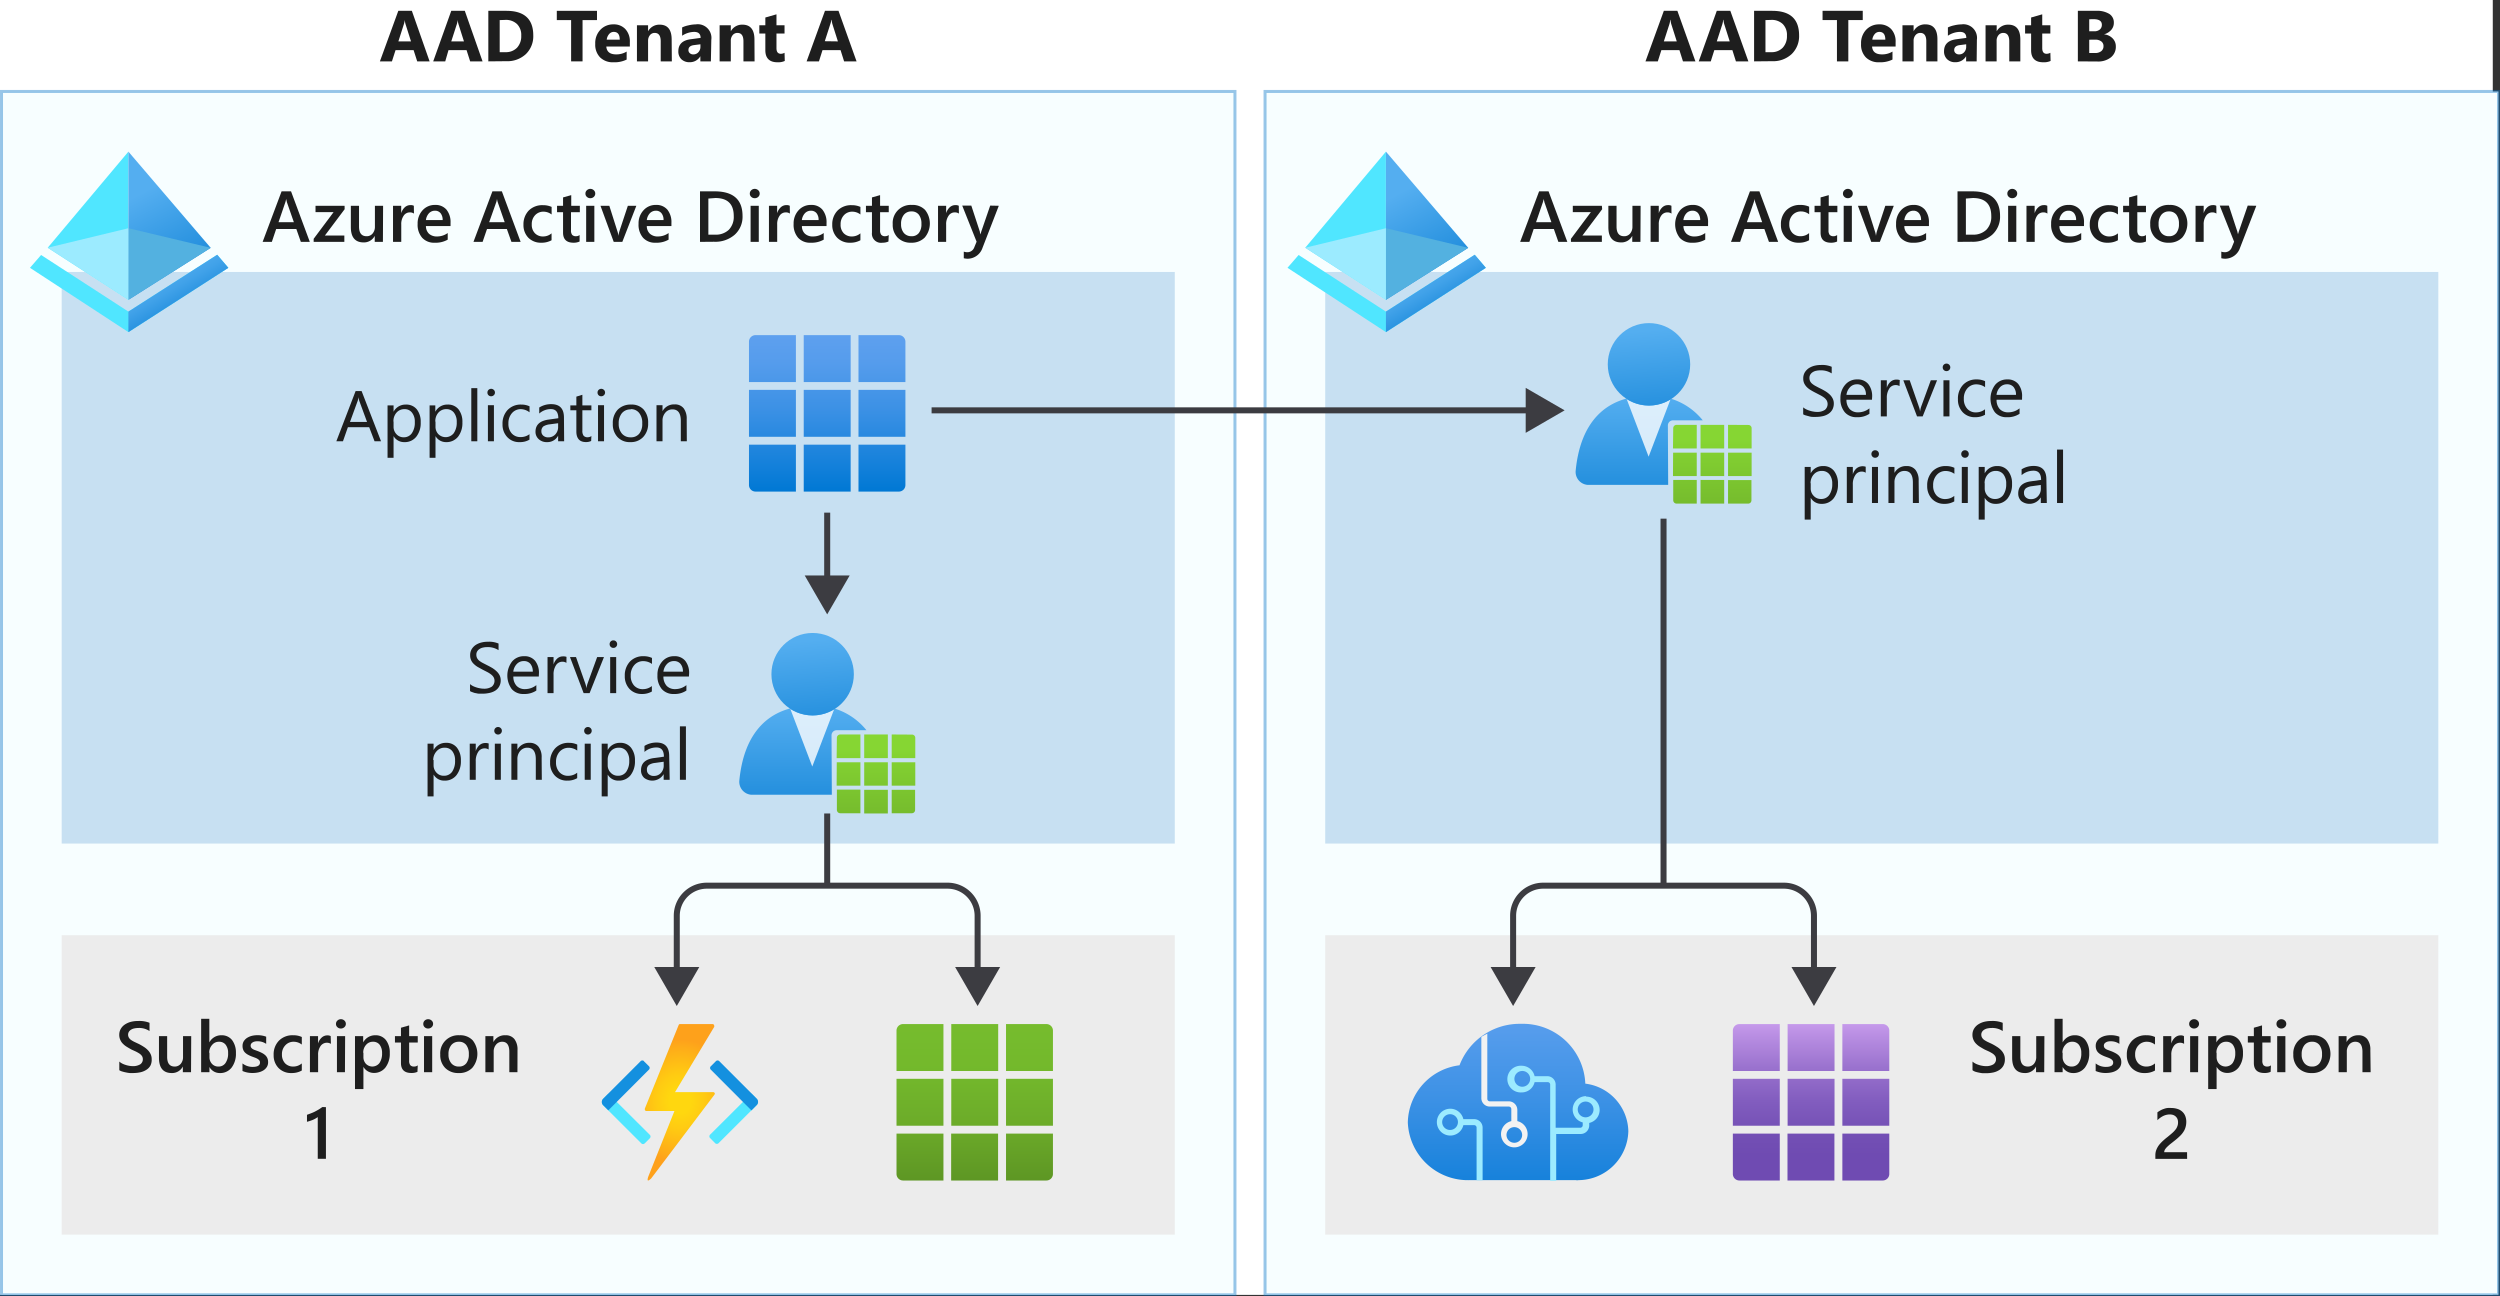 <svg xmlns="http://www.w3.org/2000/svg" xmlns:xlink="http://www.w3.org/1999/xlink" viewBox="0 0 415.5 215.45">
  <rect x="0" y="0" width="415.5" height="215.45" fill="#333333" stroke="none"/>
  <defs>
    <linearGradient id="linear-gradient" x1="29.26" y1="466.2" x2="20.78" y2="482.26" gradientTransform="matrix(1, 0, 0, -1, 0, 513.76)" gradientUnits="userSpaceOnUse">
      <stop offset="0" stop-color="#1988d9"/>
      <stop offset="0.9" stop-color="#54aef0"/>
    </linearGradient>
    <linearGradient id="linear-gradient-2" x1="25.61" y1="470.87" x2="31.47" y2="460.76" gradientTransform="matrix(1, 0, 0, -1, 0, 513.76)" gradientUnits="userSpaceOnUse">
      <stop offset="0.1" stop-color="#54aef0"/>
      <stop offset="0.29" stop-color="#4fabee"/>
      <stop offset="0.51" stop-color="#41a2e9"/>
      <stop offset="0.74" stop-color="#2a93e0"/>
      <stop offset="0.88" stop-color="#1988d9"/>
    </linearGradient>
    <linearGradient id="linear-gradient-3" x1="137.48" y1="432.06" x2="137.48" y2="458.06" gradientTransform="matrix(1, 0, 0, -1, 0, 513.76)" gradientUnits="userSpaceOnUse">
      <stop offset="0" stop-color="#0078d4"/>
      <stop offset="0.16" stop-color="#1380da"/>
      <stop offset="0.53" stop-color="#3c91e5"/>
      <stop offset="0.82" stop-color="#559cec"/>
      <stop offset="1" stop-color="#5ea0ef"/>
    </linearGradient>
    <linearGradient id="linear-gradient-4" x1="133.4" y1="398.29" x2="133.4" y2="378" gradientTransform="matrix(1, 0, 0, -1, 0, 513.76)" gradientUnits="userSpaceOnUse">
      <stop offset="0.1" stop-color="#54aef0"/>
      <stop offset="1" stop-color="#1988d9"/>
    </linearGradient>
    <linearGradient id="linear-gradient-5" x1="134.46" y1="409.16" x2="135.94" y2="390.74" xlink:href="#linear-gradient-4"/>
    <linearGradient id="linear-gradient-6" x1="145.59" y1="378.56" x2="145.59" y2="391.65" gradientTransform="matrix(1, 0, 0, -1, 0, 513.76)" gradientUnits="userSpaceOnUse">
      <stop offset="0" stop-color="#76bc2d"/>
      <stop offset="0.6" stop-color="#81ce31"/>
      <stop offset="0.82" stop-color="#86d633"/>
    </linearGradient>
    <radialGradient id="radial-gradient" cx="95.73" cy="348.39" r="8.99" gradientTransform="matrix(1.01, 0, 0, -1.14, 16.34, 580.18)" gradientUnits="userSpaceOnUse">
      <stop offset="0.2" stop-color="#ffd70f"/>
      <stop offset="0.44" stop-color="#ffcb12"/>
      <stop offset="0.87" stop-color="#feac19"/>
      <stop offset="1" stop-color="#fea11b"/>
    </radialGradient>
    <linearGradient id="linear-gradient-7" x1="161.98" y1="317.56" x2="161.98" y2="343.56" gradientTransform="matrix(1, 0, 0, -1, 0, 513.76)" gradientUnits="userSpaceOnUse">
      <stop offset="0" stop-color="#5e9624"/>
      <stop offset="0.01" stop-color="#5e9724"/>
      <stop offset="0.35" stop-color="#6cab29"/>
      <stop offset="0.68" stop-color="#73b82c"/>
      <stop offset="1" stop-color="#76bc2d"/>
    </linearGradient>
    <linearGradient id="linear-gradient-8" x1="238.26" y1="466.2" x2="229.78" y2="482.26" xlink:href="#linear-gradient"/>
    <linearGradient id="linear-gradient-9" x1="234.61" y1="470.87" x2="240.47" y2="460.76" xlink:href="#linear-gradient-2"/>
    <linearGradient id="linear-gradient-10" x1="272.4" y1="449.79" x2="272.4" y2="429.5" xlink:href="#linear-gradient-4"/>
    <linearGradient id="linear-gradient-11" x1="273.46" y1="460.66" x2="274.94" y2="442.24" xlink:href="#linear-gradient-4"/>
    <linearGradient id="linear-gradient-12" x1="284.59" y1="430.06" x2="284.59" y2="443.15" xlink:href="#linear-gradient-6"/>
    <linearGradient id="linear-gradient-13" x1="300.98" y1="317.56" x2="300.98" y2="343.56" gradientTransform="matrix(1, 0, 0, -1, 0, 513.76)" gradientUnits="userSpaceOnUse">
      <stop offset="0.16" stop-color="#6f4bb2"/>
      <stop offset="0.32" stop-color="#7450b5"/>
      <stop offset="0.51" stop-color="#825dbf"/>
      <stop offset="0.72" stop-color="#9a72ce"/>
      <stop offset="0.94" stop-color="#bb90e4"/>
      <stop offset="1" stop-color="#c69aeb"/>
    </linearGradient>
    <linearGradient id="linear-gradient-14" x1="252.3" y1="309.94" x2="252.3" y2="349.48" xlink:href="#linear-gradient-3"/>
  </defs>
  <g id="Shapes">
    <rect y="-0.02" width="414.3" height="215.23" fill="#fff"/>
    <g>
      <rect x="0.25" y="15.2" width="205" height="200" fill="#fff"/>
      <rect x="0.25" y="15.2" width="205" height="200" fill="#50e6ff" opacity="0.05"/>
      <rect x="0.25" y="15.2" width="205" height="200" fill="none" stroke="#0072c6" stroke-miterlimit="10" stroke-width="0.5" opacity="0.4"/>
    </g>
    <g>
      <rect x="10.25" y="45.2" width="185" height="95" fill="#fff"/>
      <rect x="10.25" y="45.2" width="185" height="95" fill="#0072c6" opacity="0.22"/>
    </g>
    <g>
      <rect x="10.25" y="155.43" width="185" height="49.77" fill="#fff"/>
      <rect x="10.25" y="155.43" width="185" height="49.77" fill="#3c3c41" opacity="0.1"/>
    </g>
    <g>
      <polygon points="6.83 42.38 21.34 51.79 36.1 42.34 37.95 44.51 21.34 55.2 4.98 44.51 6.83 42.38" fill="#50e6ff"/>
      <polygon points="7.93 41.17 21.34 25.2 35.02 41.19 21.34 49.84 7.93 41.17" fill="#fff"/>
      <polygon points="21.34 25.2 21.34 49.84 7.93 41.17 21.34 25.2" fill="#50e6ff"/>
      <polygon points="21.34 25.2 21.34 49.84 35.02 41.19 21.34 25.2" fill="url(#linear-gradient)"/>
      <polygon points="21.34 37.93 35.02 41.19 21.34 49.84 21.34 37.93" fill="#53b1e0"/>
      <polygon points="21.34 49.84 7.93 41.17 21.34 37.93 21.34 49.84" fill="#9cebff"/>
      <polygon points="21.34 55.2 37.95 44.51 36.1 42.34 21.34 51.79 21.34 55.2" fill="url(#linear-gradient-2)"/>
    </g>
    <path d="M133.58,73.9h7.8v7.8h-7.8Zm-9.1-10.4h7.8V55.7h-6.71a1.09,1.09,0,0,0-1.09,1.09Zm1.09,18.2h6.71V73.9h-7.8v6.71a1.09,1.09,0,0,0,1.09,1.09Zm-1.09-9.1h7.8V64.8h-7.8Zm18.2,9.1h6.71a1.09,1.09,0,0,0,1.09-1.09h0V73.9h-7.8Zm-9.1-9.1h7.8V64.8h-7.8Zm9.1,0h7.8V64.8h-7.8Zm0-16.9v7.8h7.8V56.79a1.09,1.09,0,0,0-1.09-1.09h-6.71Zm-9.1,7.8h7.8V55.7h-7.8Z" fill="url(#linear-gradient-3)"/>
    <g>
      <path d="M138.2,122.21a.85.85,0,0,1,.85-.85H144a10.93,10.93,0,0,0-8.91-4.08c-7.52,0-11.46,4.72-12.21,12.42a2.16,2.16,0,0,0,1.92,2.38h13.45Z" fill="url(#linear-gradient-4)"/>
      <path d="M135.06,118.91a6.9,6.9,0,0,1-3.71-1.09L135,127.4l3.64-9.53A6.77,6.77,0,0,1,135.06,118.91Z" fill="#fff" opacity="0.8" style="isolation: isolate"/>
      <circle cx="135.06" cy="112.05" r="6.85" fill="url(#linear-gradient-5)"/>
      <path d="M143.63,131.27h3.93v3.93h-3.93ZM139.05,126H143v-3.93h-3.36a.56.56,0,0,0-.55.56Zm.56,9.16H143v-3.93h-3.91v3.36a.56.56,0,0,0,.54.57Zm-.56-4.58H143v-3.89h-3.93Zm9.15,4.58h3.35a.54.54,0,0,0,.54-.54h0v-3.36H148.2Zm-4.57-4.58h3.93v-3.89h-3.93Zm4.57,0h3.92v-3.89H148.2Zm0-8.51V126h3.92v-3.36a.54.54,0,0,0-.52-.55h0ZM143.63,126h3.93v-3.93h-3.93Z" fill="url(#linear-gradient-6)"/>
    </g>
    <g>
      <line x1="137.48" y1="85.2" x2="137.48" y2="96.73" fill="none" stroke="#3c3c41" stroke-miterlimit="10"/>
      <polygon points="133.74 95.64 137.48 102.11 141.22 95.64 133.74 95.64" fill="#3c3c41"/>
    </g>
    <g>
      <g>
        <path d="M112.09,184.65h-4.61a.27.27,0,0,1-.31-.23.13.13,0,0,1,0-.06v-.11l5.62-13.88a.25.25,0,0,1,.2-.17h5.45a.28.28,0,0,1,.26.29h0a.28.28,0,0,1,0,.18l-6.51,10.84h6.34a.31.31,0,0,1,.28.23.39.39,0,0,1-.08.21L108.2,195.89c-.11.07-.82.82-.47-.3h0Z" fill="url(#radial-gradient)"/>
        <g>
          <path d="M108,189.18l-.85.85a.4.4,0,0,1-.56,0l-6.33-6.32a.77.77,0,0,1,0-1.09l.86-.86h0l6.88,6.85A.4.4,0,0,1,108,189.18Z" fill="#50e6ff"/>
          <path d="M107,176.36l.86.85a.4.4,0,0,1,0,.56l-6.76,6.77h0l-.85-.85a.76.76,0,0,1,0-1.09l6.23-6.24a.39.39,0,0,1,.55,0Z" fill="#1490df"/>
        </g>
        <g>
          <path d="M124.89,181.75l.85.85a.76.76,0,0,1,0,1.09h0L119.42,190a.4.4,0,0,1-.56,0h0l-.85-.86a.39.39,0,0,1,0-.55h0l6.88-6.86Z" fill="#50e6ff"/>
          <path d="M125.74,183.69l-.85.86h0l-6.76-6.78a.39.39,0,0,1,0-.55h0l.86-.86a.39.39,0,0,1,.55,0h0l6.22,6.23a.76.76,0,0,1,0,1.09Z" fill="#1490df"/>
        </g>
      </g>
      <path d="M158.08,188.4h7.8v7.8h-7.8ZM149,178h7.8v-7.8h-6.71a1.09,1.09,0,0,0-1.09,1.09Zm1.09,18.2h6.71v-7.8H149v6.71a1.09,1.09,0,0,0,1.09,1.09ZM149,187.1h7.8v-7.8H149Zm18.2,9.1h6.73a1.09,1.09,0,0,0,1.07-1.09V188.4h-7.8Zm-9.1-9.1h7.8v-7.8h-7.8Zm9.1,0H175v-7.8h-7.8Zm0-16.9V178H175v-6.71a1.09,1.09,0,0,0-1.07-1.09Zm-9.1,7.8h7.8v-7.8h-7.8Z" fill="url(#linear-gradient-7)"/>
    </g>
    <g>
      <path d="M112.48,161.82V152.2a5,5,0,0,1,5-5h40a5,5,0,0,1,5,5v9.62" fill="none" stroke="#3c3c41" stroke-miterlimit="10"/>
      <polygon points="116.22 160.72 112.48 167.2 108.74 160.72 116.22 160.72" fill="#3c3c41"/>
      <polygon points="158.74 160.72 162.48 167.2 166.22 160.72 158.74 160.72" fill="#3c3c41"/>
    </g>
    <line x1="137.48" y1="147.2" x2="137.48" y2="135.2" fill="none" stroke="#3c3c41" stroke-miterlimit="10"/>
    <g>
      <rect x="210.25" y="15.2" width="205" height="200" fill="#fff"/>
      <rect x="210.25" y="15.2" width="205" height="200" fill="#50e6ff" opacity="0.05"/>
      <rect x="210.25" y="15.2" width="205" height="200" fill="none" stroke="#0072c6" stroke-miterlimit="10" stroke-width="0.5" opacity="0.4"/>
    </g>
    <g>
      <rect x="220.25" y="45.2" width="185" height="95" fill="#fff"/>
      <rect x="220.25" y="45.2" width="185" height="95" fill="#0072c6" opacity="0.22"/>
    </g>
    <g>
      <rect x="220.25" y="155.43" width="185" height="49.77" fill="#fff"/>
      <rect x="220.25" y="155.43" width="185" height="49.77" fill="#3c3c41" opacity="0.1"/>
    </g>
    <g>
      <polygon points="215.83 42.38 230.34 51.79 245.1 42.34 246.95 44.51 230.34 55.2 213.98 44.51 215.83 42.38" fill="#50e6ff"/>
      <polygon points="216.93 41.17 230.34 25.2 244.02 41.19 230.34 49.84 216.93 41.17" fill="#fff"/>
      <polygon points="230.34 25.2 230.34 49.84 216.93 41.17 230.34 25.2" fill="#50e6ff"/>
      <polygon points="230.34 25.2 230.34 49.84 244.02 41.19 230.34 25.2" fill="url(#linear-gradient-8)"/>
      <polygon points="230.34 37.93 244.02 41.19 230.34 49.84 230.34 37.93" fill="#53b1e0"/>
      <polygon points="230.34 49.84 216.93 41.17 230.34 37.93 230.34 49.84" fill="#9cebff"/>
      <polygon points="230.34 55.2 246.95 44.51 245.1 42.34 230.34 51.79 230.34 55.2" fill="url(#linear-gradient-9)"/>
    </g>
    <g>
      <path d="M277.2,70.71a.85.85,0,0,1,.85-.85H283a10.93,10.93,0,0,0-8.91-4.08c-7.52,0-11.46,4.72-12.21,12.42a2.16,2.16,0,0,0,1.92,2.38h13.45Z" fill="url(#linear-gradient-10)"/>
      <path d="M274.06,67.41a6.9,6.9,0,0,1-3.71-1.09L274,75.9l3.64-9.53A6.77,6.77,0,0,1,274.06,67.41Z" fill="#fff" opacity="0.8" style="isolation: isolate"/>
      <circle cx="274.06" cy="60.55" r="6.85" fill="url(#linear-gradient-11)"/>
      <path d="M282.63,79.77h3.93V83.7h-3.93Zm-4.58-5.23H282V70.61h-3.36a.56.56,0,0,0-.55.56Zm.56,9.16H282V79.77h-3.91v3.36a.56.56,0,0,0,.54.57Zm-.56-4.58H282V75.23h-3.93Zm9.15,4.58h3.35a.54.54,0,0,0,.54-.54h0V79.79H287.2Zm-4.57-4.58h3.93V75.23h-3.93Zm4.57,0h3.92V75.23H287.2Zm0-8.51v3.93h3.92V71.18a.54.54,0,0,0-.52-.55h0Zm-4.57,3.93h3.93V70.61h-3.93Z" fill="url(#linear-gradient-12)"/>
    </g>
    <path d="M297.08,188.4h7.8v7.8h-7.8ZM288,178h7.8v-7.8h-6.71a1.09,1.09,0,0,0-1.09,1.09Zm1.09,18.2h6.71v-7.8H288v6.71a1.09,1.09,0,0,0,1.09,1.09ZM288,187.1h7.8v-7.8H288Zm18.2,9.1h6.73a1.09,1.09,0,0,0,1.07-1.09V188.4h-7.8Zm-9.1-9.1h7.8v-7.8h-7.8Zm9.1,0H314v-7.8h-7.8Zm0-16.9V178H314v-6.71a1.09,1.09,0,0,0-1.07-1.09Zm-9.1,7.8h7.8v-7.8h-7.8Z" fill="url(#linear-gradient-13)"/>
    <g>
      <path d="M251.48,161.82V152.2a5,5,0,0,1,5-5h40a5,5,0,0,1,5,5v9.62" fill="none" stroke="#3c3c41" stroke-miterlimit="10"/>
      <polygon points="255.22 160.72 251.48 167.2 247.74 160.72 255.22 160.72" fill="#3c3c41"/>
      <polygon points="297.74 160.72 301.48 167.2 305.22 160.72 297.74 160.72" fill="#3c3c41"/>
    </g>
    <line x1="276.48" y1="147.2" x2="276.48" y2="86.2" fill="none" stroke="#3c3c41" stroke-miterlimit="10"/>
    <g>
      <path d="M270.63,188a8.15,8.15,0,0,0-7.15-7.9,10.39,10.39,0,0,0-10.69-9.94,10.7,10.7,0,0,0-10.22,6.89,9.77,9.77,0,0,0-8.59,9.5,10,10,0,0,0,10.32,9.59h17.61a1.14,1.14,0,0,0,.45,0A8.35,8.35,0,0,0,270.63,188Z" fill="url(#linear-gradient-14)"/>
      <path d="M245,186h-1.79a2.23,2.23,0,1,0,0,1H245a.41.41,0,0,1,.41.41v8.75h1v-8.75A1.41,1.41,0,0,0,245,186Zm-4,1.8a1.31,1.31,0,1,1,1.31-1.31,1.31,1.31,0,0,1-1.31,1.31Z" fill="#9cebff"/>
      <path d="M252.18,186.47v-2a1.43,1.43,0,0,0-1.42-1.43H247.6a.41.41,0,0,1-.41-.41V171.79l-.47.25-.52.28V182.5a1.4,1.4,0,0,0,1.4,1.41h3.16a.42.42,0,0,1,.42.42h0v2a2.21,2.21,0,1,0,1,0Zm-.51,3.46h0a1.3,1.3,0,1,1,1.31-1.3,1.3,1.3,0,0,1-1.31,1.3Z" fill="#f2f2f2"/>
      <path d="M263.56,182.18a2.22,2.22,0,0,0-.51,4.37V187a.42.42,0,0,1-.42.43h-4.08v-7.17a1.4,1.4,0,0,0-1.4-1.4h-2.1a2.19,2.19,0,0,0-2.16-1.73,2.22,2.22,0,1,0,0,4.43,2.19,2.19,0,0,0,2.16-1.71h2.18a.41.41,0,0,1,.41.41v16h1v-7.79h4.07a1.43,1.43,0,0,0,1.42-1.43v-.41a2.2,2.2,0,0,0,1.73-2.15h0a2.21,2.21,0,0,0-2.21-2.22A.27.27,0,0,0,263.56,182.18Zm-10.67-1.57h0a1.31,1.31,0,0,1,0-2.61,1.31,1.31,0,1,1,0,2.61Zm10.67,5.09h0a1.31,1.31,0,1,1,1.28-1.32v0A1.31,1.31,0,0,1,263.56,185.7Z" fill="#9cebff"/>
    </g>
    <g>
      <line x1="154.83" y1="68.2" x2="254.66" y2="68.2" fill="none" stroke="#3c3c41" stroke-miterlimit="10"/>
      <polygon points="253.57 71.94 260.04 68.2 253.57 64.46 253.57 71.94" fill="#3c3c41"/>
    </g>
  </g>
  <g id="Text">
    <g>
      <path d="M51.49,40.2H50l-.75-2.14H45.9l-.72,2.14H43.65l3.15-8.4h1.57Zm-2.65-3.27-1.17-3.36c0-.11-.07-.28-.11-.52h0a4.15,4.15,0,0,1-.12.52l-1.15,3.36Z" fill="#1e1e1e"/>
      <path d="M57.28,34.77,54,39.14h3.23V40.2H52.13v-.51l3.31-4.43h-3V34.2h4.83Z" fill="#1e1e1e"/>
      <path d="M63.64,40.2H62.28v-1h0a2,2,0,0,1-1.84,1.09q-2.13,0-2.13-2.55V34.2h1.36v3.45c0,1.07.42,1.61,1.25,1.61a1.24,1.24,0,0,0,1-.44,1.72,1.72,0,0,0,.39-1.17V34.2h1.36Z" fill="#1e1e1e"/>
      <path d="M68.8,35.5a1.13,1.13,0,0,0-.71-.2,1.21,1.21,0,0,0-1,.55,2.43,2.43,0,0,0-.4,1.48V40.2H65.32v-6h1.36v1.24h0a2.14,2.14,0,0,1,.61-1,1.36,1.36,0,0,1,.92-.35,1.11,1.11,0,0,1,.57.11Z" fill="#1e1e1e"/>
      <path d="M74.88,37.57H70.79a1.75,1.75,0,0,0,.51,1.28,1.93,1.93,0,0,0,1.35.45,3,3,0,0,0,1.76-.57v1.1a4.05,4.05,0,0,1-2.17.51,2.65,2.65,0,0,1-2.07-.82,3.27,3.27,0,0,1-.76-2.3,3.21,3.21,0,0,1,.83-2.28,2.72,2.72,0,0,1,2.06-.88,2.37,2.37,0,0,1,1.91.79,3.29,3.29,0,0,1,.67,2.2Zm-1.31-1a1.76,1.76,0,0,0-.35-1.14,1.15,1.15,0,0,0-.93-.41,1.34,1.34,0,0,0-1,.43,2,2,0,0,0-.5,1.12Z" fill="#1e1e1e"/>
      <path d="M86.53,40.2H85l-.76-2.14h-3.3l-.73,2.14H78.69l3.15-8.4h1.57Zm-2.65-3.27-1.17-3.36a3.39,3.39,0,0,1-.11-.52h0a3,3,0,0,1-.11.52L81.3,36.93Z" fill="#1e1e1e"/>
      <path d="M91.67,39.93a3.42,3.42,0,0,1-1.7.41,2.92,2.92,0,0,1-2.16-.83A3,3,0,0,1,87,37.34,3.28,3.28,0,0,1,87.87,35a3.17,3.17,0,0,1,2.36-.9,3.47,3.47,0,0,1,1.45.29v1.26a2.21,2.21,0,0,0-1.34-.47,1.86,1.86,0,0,0-1.41.59,2.12,2.12,0,0,0-.55,1.52,2,2,0,0,0,.52,1.47,1.83,1.83,0,0,0,1.39.54,2.14,2.14,0,0,0,1.38-.52Z" fill="#1e1e1e"/>
      <path d="M96.33,40.14a2.35,2.35,0,0,1-1,.2c-1.17,0-1.75-.56-1.75-1.68V35.27h-1V34.2h1V32.81l1.36-.38V34.2h1.43v1.07H94.9v3a1.18,1.18,0,0,0,.19.76.83.83,0,0,0,.65.23.92.92,0,0,0,.59-.2Z" fill="#1e1e1e"/>
      <path d="M98.11,32.94a.8.8,0,0,1-.57-.22.69.69,0,0,1-.24-.55.72.72,0,0,1,.24-.55.83.83,0,0,1,1.15,0,.72.72,0,0,1,.24.55.74.74,0,0,1-.24.55A.81.81,0,0,1,98.11,32.94Zm.67,7.26H97.42v-6h1.36Z" fill="#1e1e1e"/>
      <path d="M105.76,34.2l-2.33,6H102l-2.2-6h1.47l1.33,4.2a3.72,3.72,0,0,1,.19.81h0a4.24,4.24,0,0,1,.16-.79l1.4-4.22Z" fill="#1e1e1e"/>
      <path d="M111.59,37.57H107.5a1.72,1.72,0,0,0,.52,1.28,1.89,1.89,0,0,0,1.34.45,3,3,0,0,0,1.76-.57v1.1a4,4,0,0,1-2.16.51,2.66,2.66,0,0,1-2.08-.82,3.27,3.27,0,0,1-.75-2.3,3.17,3.17,0,0,1,.83-2.28,2.68,2.68,0,0,1,2.05-.88,2.36,2.36,0,0,1,1.91.79,3.29,3.29,0,0,1,.67,2.2Zm-1.31-1a1.71,1.71,0,0,0-.35-1.14,1.14,1.14,0,0,0-.93-.41,1.37,1.37,0,0,0-1,.43,2,2,0,0,0-.5,1.12Z" fill="#1e1e1e"/>
      <path d="M116.34,40.2V31.8h2.42q4.65,0,4.65,4.09A4,4,0,0,1,122.12,39a4.9,4.9,0,0,1-3.45,1.18ZM117.73,33v6h1.11a3.12,3.12,0,0,0,2.29-.81,3.07,3.07,0,0,0,.82-2.28q0-3-3.06-3Z" fill="#1e1e1e"/>
      <path d="M125.43,32.94a.8.8,0,0,1-.57-.22.69.69,0,0,1-.24-.55.72.72,0,0,1,.24-.55.81.81,0,0,1,.57-.23.84.84,0,0,1,.59.23.72.72,0,0,1,.24.55.74.74,0,0,1-.24.55A.83.83,0,0,1,125.43,32.94Zm.68,7.26h-1.36v-6h1.36Z" fill="#1e1e1e"/>
      <path d="M131.28,35.5a1.11,1.11,0,0,0-.71-.2,1.21,1.21,0,0,0-1,.55,2.43,2.43,0,0,0-.4,1.48V40.2H127.8v-6h1.36v1.24h0a2.16,2.16,0,0,1,.62-1,1.34,1.34,0,0,1,.92-.35,1.09,1.09,0,0,1,.56.11Z" fill="#1e1e1e"/>
      <path d="M137.37,37.57h-4.09a1.68,1.68,0,0,0,.51,1.28,1.89,1.89,0,0,0,1.34.45,3,3,0,0,0,1.77-.57v1.1a4.08,4.08,0,0,1-2.17.51,2.68,2.68,0,0,1-2.08-.82,3.27,3.27,0,0,1-.75-2.3,3.21,3.21,0,0,1,.83-2.28,2.7,2.7,0,0,1,2.06-.88,2.35,2.35,0,0,1,1.9.79,3.29,3.29,0,0,1,.68,2.2Zm-1.32-1a1.76,1.76,0,0,0-.34-1.14,1.17,1.17,0,0,0-.94-.41,1.33,1.33,0,0,0-1,.43,2,2,0,0,0-.5,1.12Z" fill="#1e1e1e"/>
      <path d="M143,39.93a3.43,3.43,0,0,1-1.71.41,2.89,2.89,0,0,1-2.15-.83,3,3,0,0,1-.82-2.17A3.24,3.24,0,0,1,139.2,35a3.15,3.15,0,0,1,2.36-.9,3.43,3.43,0,0,1,1.44.29v1.26a2.18,2.18,0,0,0-1.33-.47,1.83,1.83,0,0,0-1.41.59,2.12,2.12,0,0,0-.55,1.52,2,2,0,0,0,.51,1.47,1.85,1.85,0,0,0,1.4.54,2.18,2.18,0,0,0,1.38-.52Z" fill="#1e1e1e"/>
      <path d="M147.66,40.14a2.39,2.39,0,0,1-1,.2,1.51,1.51,0,0,1-1.74-1.68V35.27h-1V34.2h1V32.81l1.35-.38V34.2h1.44v1.07h-1.44v3a1.17,1.17,0,0,0,.2.76.8.8,0,0,0,.64.23,1,1,0,0,0,.6-.2Z" fill="#1e1e1e"/>
      <path d="M151.41,40.34a3,3,0,0,1-2.21-.84,3,3,0,0,1-.83-2.23,3,3,0,0,1,3.19-3.21,2.87,2.87,0,0,1,2.19.83,3.62,3.62,0,0,1-.06,4.59A3.05,3.05,0,0,1,151.41,40.34Zm.07-5.2a1.56,1.56,0,0,0-1.26.56,2.32,2.32,0,0,0-.46,1.54,2.19,2.19,0,0,0,.46,1.48,1.61,1.61,0,0,0,1.26.54,1.47,1.47,0,0,0,1.23-.53,2.33,2.33,0,0,0,.43-1.52,2.38,2.38,0,0,0-.43-1.53A1.48,1.48,0,0,0,151.48,35.14Z" fill="#1e1e1e"/>
      <path d="M159.37,35.5a1.13,1.13,0,0,0-.71-.2,1.2,1.2,0,0,0-1,.55,2.43,2.43,0,0,0-.41,1.48V40.2h-1.35v-6h1.35v1.24h0a2.14,2.14,0,0,1,.61-1,1.36,1.36,0,0,1,.92-.35,1.11,1.11,0,0,1,.57.11Z" fill="#1e1e1e"/>
      <path d="M166,34.2l-2.71,7A2.63,2.63,0,0,1,160.89,43a2.84,2.84,0,0,1-.71-.08V41.82a1.87,1.87,0,0,0,.59.1,1.21,1.21,0,0,0,1.13-.75l.41-1-2.39-6h1.51l1.43,4.36c0,.06,0,.2.1.43h0c0-.09.06-.23.11-.42l1.5-4.37Z" fill="#1e1e1e"/>
    </g>
    <g>
      <path d="M19.83,177.87v-1.44a2.07,2.07,0,0,0,.46.32,3.13,3.13,0,0,0,.56.23,3.29,3.29,0,0,0,.6.15,2.8,2.8,0,0,0,.55.06,2.31,2.31,0,0,0,1.31-.3,1,1,0,0,0,.43-.85,1,1,0,0,0-.14-.52,1.68,1.68,0,0,0-.4-.4,6.62,6.62,0,0,0-.61-.35l-.75-.34c-.28-.16-.55-.31-.8-.47a3.3,3.3,0,0,1-.64-.52,2,2,0,0,1-.42-.64,2,2,0,0,1-.16-.83,1.91,1.91,0,0,1,.27-1,2.19,2.19,0,0,1,.7-.72,3.41,3.41,0,0,1,1-.43,4.8,4.8,0,0,1,1.14-.13,4.55,4.55,0,0,1,1.92.3v1.37a3.1,3.1,0,0,0-1.84-.51,3.26,3.26,0,0,0-.62.06,1.63,1.63,0,0,0-.55.19,1.17,1.17,0,0,0-.39.34.91.91,0,0,0-.16.51,1,1,0,0,0,.12.49,1.33,1.33,0,0,0,.34.38,4.61,4.61,0,0,0,.56.33l.75.35a9.48,9.48,0,0,1,.83.48,3.41,3.41,0,0,1,.68.55,2.37,2.37,0,0,1,.47.68,1.93,1.93,0,0,1,.17.85A2.09,2.09,0,0,1,25,177.1a2,2,0,0,1-.7.72,3.08,3.08,0,0,1-1,.4,5.81,5.81,0,0,1-1.2.12l-.52,0a4.58,4.58,0,0,1-.63-.1,5,5,0,0,1-.61-.15A1.68,1.68,0,0,1,19.83,177.87Z" fill="#1e1e1e"/>
      <path d="M31.75,178.2H30.39v-.95h0a2,2,0,0,1-1.84,1.09q-2.13,0-2.13-2.55V172.2h1.36v3.45c0,1.07.42,1.61,1.25,1.61a1.28,1.28,0,0,0,1-.44,1.72,1.72,0,0,0,.39-1.17V172.2h1.36Z" fill="#1e1e1e"/>
      <path d="M34.81,177.33h0v.87H33.43v-8.88h1.36v3.93h0a2.23,2.23,0,0,1,2-1.19,2.17,2.17,0,0,1,1.78.8,3.43,3.43,0,0,1,.64,2.16,3.79,3.79,0,0,1-.72,2.42,2.39,2.39,0,0,1-2,.9A1.94,1.94,0,0,1,34.81,177.33Zm0-2.38v.74a1.61,1.61,0,0,0,.42,1.12,1.4,1.4,0,0,0,1.07.45,1.36,1.36,0,0,0,1.18-.59,2.71,2.71,0,0,0,.43-1.64,2.17,2.17,0,0,0-.4-1.39,1.33,1.33,0,0,0-1.09-.5,1.43,1.43,0,0,0-1.16.52A1.88,1.88,0,0,0,34.77,175Z" fill="#1e1e1e"/>
      <path d="M40.3,178v-1.26a2.7,2.7,0,0,0,1.68.58q1.23,0,1.23-.72a.56.56,0,0,0-.1-.35,1.05,1.05,0,0,0-.29-.26,2.75,2.75,0,0,0-.42-.2l-.54-.2a4.64,4.64,0,0,1-.67-.31,2.1,2.1,0,0,1-.49-.37,1.28,1.28,0,0,1-.29-.47,1.68,1.68,0,0,1-.1-.62,1.49,1.49,0,0,1,.2-.76,1.83,1.83,0,0,1,.55-.56,2.7,2.7,0,0,1,.79-.34,3.84,3.84,0,0,1,.91-.11,4,4,0,0,1,1.48.25v1.19a2.48,2.48,0,0,0-1.45-.43,1.62,1.62,0,0,0-.46.05,1,1,0,0,0-.36.15.69.69,0,0,0-.23.22.6.6,0,0,0-.08.29.67.67,0,0,0,.08.33.82.82,0,0,0,.25.24,1.49,1.49,0,0,0,.38.18l.52.19a6.6,6.6,0,0,1,.7.32,2.3,2.3,0,0,1,.52.37,1.42,1.42,0,0,1,.33.48,1.64,1.64,0,0,1,.12.65,1.49,1.49,0,0,1-.21.8,1.87,1.87,0,0,1-.56.56,2.65,2.65,0,0,1-.81.33,4.37,4.37,0,0,1-1,.11A4.08,4.08,0,0,1,40.3,178Z" fill="#1e1e1e"/>
      <path d="M50.16,177.92a3.33,3.33,0,0,1-1.71.42,2.89,2.89,0,0,1-2.15-.83,3,3,0,0,1-.82-2.17,3.24,3.24,0,0,1,.88-2.38,3.15,3.15,0,0,1,2.36-.9,3.28,3.28,0,0,1,1.44.29v1.26a2.18,2.18,0,0,0-1.33-.47,1.83,1.83,0,0,0-1.41.59,2.09,2.09,0,0,0-.56,1.52,2.06,2.06,0,0,0,.52,1.47,1.85,1.85,0,0,0,1.4.54,2.18,2.18,0,0,0,1.38-.52Z" fill="#1e1e1e"/>
      <path d="M55,173.49a1.28,1.28,0,0,0-1.72.36,2.41,2.41,0,0,0-.41,1.48v2.87H51.51v-6h1.35v1.24h0a2.09,2.09,0,0,1,.61-1,1.37,1.37,0,0,1,.92-.36,1.1,1.1,0,0,1,.57.12Z" fill="#1e1e1e"/>
      <path d="M56.65,170.94a.8.8,0,0,1-.57-.22.69.69,0,0,1-.24-.55.71.71,0,0,1,.24-.55.81.81,0,0,1,.57-.23.84.84,0,0,1,.59.23.71.71,0,0,1,.24.55.71.71,0,0,1-.24.54A.84.84,0,0,1,56.65,170.94Zm.68,7.26H56v-6h1.36Z" fill="#1e1e1e"/>
      <path d="M60.4,177.31h0V181H59V172.2h1.36v1.05h0a2.25,2.25,0,0,1,2-1.19,2.15,2.15,0,0,1,1.78.8,3.37,3.37,0,0,1,.64,2.16,3.73,3.73,0,0,1-.72,2.4,2.39,2.39,0,0,1-2,.9A2,2,0,0,1,60.4,177.31Zm0-2.36v.74a1.61,1.61,0,0,0,.42,1.12,1.49,1.49,0,0,0,2.25-.14,2.78,2.78,0,0,0,.43-1.64,2.23,2.23,0,0,0-.4-1.39,1.33,1.33,0,0,0-1.09-.5,1.44,1.44,0,0,0-1.17.52A1.87,1.87,0,0,0,60.37,175Z" fill="#1e1e1e"/>
      <path d="M69.38,178.14a2.38,2.38,0,0,1-1,.19c-1.16,0-1.74-.55-1.74-1.67v-3.39h-1V172.2h1v-1.39l1.36-.39v1.78h1.43v1.07H68v3a1.18,1.18,0,0,0,.19.76.8.8,0,0,0,.64.23.94.94,0,0,0,.6-.2Z" fill="#1e1e1e"/>
      <path d="M71.16,170.94a.81.81,0,0,1-.58-.22.72.72,0,0,1-.23-.55.73.73,0,0,1,.23-.55.85.85,0,0,1,1.16,0,.71.71,0,0,1,.24.55.71.71,0,0,1-.24.54A.82.82,0,0,1,71.16,170.94Zm.67,7.26H70.47v-6h1.36Z" fill="#1e1e1e"/>
      <path d="M76.2,178.34A3,3,0,0,1,74,177.5a3,3,0,0,1-.83-2.23,3,3,0,0,1,3.19-3.21,2.84,2.84,0,0,1,2.19.83,3.62,3.62,0,0,1-.06,4.59A3,3,0,0,1,76.2,178.34Zm.06-5.2a1.56,1.56,0,0,0-1.26.56,2.31,2.31,0,0,0-.46,1.53,2.17,2.17,0,0,0,.47,1.49,1.57,1.57,0,0,0,1.25.54,1.48,1.48,0,0,0,1.23-.53,2.35,2.35,0,0,0,.43-1.52,2.38,2.38,0,0,0-.43-1.53A1.46,1.46,0,0,0,76.26,173.14Z" fill="#1e1e1e"/>
      <path d="M86,178.2H84.65v-3.38c0-1.12-.4-1.68-1.19-1.68a1.29,1.29,0,0,0-1,.46,1.75,1.75,0,0,0-.41,1.18v3.42H80.67v-6H82v1h0A2.12,2.12,0,0,1,84,172.06a1.81,1.81,0,0,1,1.49.63,2.84,2.84,0,0,1,.52,1.84Z" fill="#1e1e1e"/>
      <path d="M54.17,184v8.59H52.81v-6.93a4.13,4.13,0,0,1-.79.45,6.87,6.87,0,0,1-1,.33v-1.16l.65-.24.63-.27.62-.34c.21-.13.42-.27.64-.43Z" fill="#1e1e1e"/>
    </g>
    <g>
      <path d="M71.4,10.2H69.34l-.6-1.87h-3l-.6,1.87h-2l3.06-8.4h2.25ZM68.31,6.88l-.9-2.83a3.59,3.59,0,0,1-.14-.75h0a3.16,3.16,0,0,1-.15.73l-.91,2.85Z" fill="#1e1e1e"/>
      <path d="M80.2,10.2H78.14l-.6-1.87h-3L74,10.2h-2L75,1.8h2.25ZM77.11,6.88l-.9-2.83a3.59,3.59,0,0,1-.14-.75h0a3.16,3.16,0,0,1-.15.73L75,6.88Z" fill="#1e1e1e"/>
      <path d="M81.16,10.2V1.8h3q4.47,0,4.47,4.09A4.13,4.13,0,0,1,87.39,9a4.5,4.5,0,0,1-3.25,1.17Zm1.89-6.86V8.67H84a2.55,2.55,0,0,0,1.93-.74,2.78,2.78,0,0,0,.7-2A2.55,2.55,0,0,0,85.93,4a2.67,2.67,0,0,0-2-.69Z" fill="#1e1e1e"/>
      <path d="M99.22,3.34h-2.4V10.2h-1.9V3.34H92.54V1.8h6.68Z" fill="#1e1e1e"/>
      <path d="M104.68,7.73h-3.91c.06.87.61,1.31,1.64,1.31a3.24,3.24,0,0,0,1.74-.47V9.9a4.5,4.5,0,0,1-2.16.45,3,3,0,0,1-2.25-.81,3,3,0,0,1-.81-2.25,3.19,3.19,0,0,1,.87-2.36,2.91,2.91,0,0,1,2.13-.88,2.6,2.6,0,0,1,2,.78A3,3,0,0,1,104.68,7ZM103,6.59q0-1.29-1-1.29a1,1,0,0,0-.77.37,1.67,1.67,0,0,0-.39.92Z" fill="#1e1e1e"/>
      <path d="M111.66,10.2h-1.85V6.87c0-.93-.33-1.4-1-1.4a1,1,0,0,0-.79.37,1.46,1.46,0,0,0-.31.94V10.2h-1.85v-6h1.85v1h0a2.12,2.12,0,0,1,1.92-1.1c1.33,0,2,.83,2,2.48Z" fill="#1e1e1e"/>
      <path d="M118.15,10.2H116.4V9.34h0a2,2,0,0,1-1.78,1,1.9,1.9,0,0,1-1.38-.5,1.79,1.79,0,0,1-.5-1.32q0-1.74,2.07-2l1.63-.22c0-.66-.36-1-1.07-1a3.72,3.72,0,0,0-2,.64V4.56a4.67,4.67,0,0,1,1.06-.35,5.77,5.77,0,0,1,1.22-.16,2.27,2.27,0,0,1,2.57,2.57Zm-1.74-2.44v-.4l-1.09.14q-.9.12-.9.81a.65.65,0,0,0,.22.52.8.8,0,0,0,.59.21,1.07,1.07,0,0,0,.85-.37A1.29,1.29,0,0,0,116.41,7.76Z" fill="#1e1e1e"/>
      <path d="M125.41,10.2h-1.85V6.87c0-.93-.33-1.4-1-1.4a1,1,0,0,0-.79.37,1.4,1.4,0,0,0-.31.94V10.2h-1.86v-6h1.86v1h0a2.12,2.12,0,0,1,1.93-1.1c1.33,0,2,.83,2,2.48Z" fill="#1e1e1e"/>
      <path d="M130.43,10.13a2.62,2.62,0,0,1-1.23.22c-1.31,0-2-.68-2-2V5.57h-1V4.2h1V2.91l1.85-.53V4.2h1.34V5.57h-1.34V8c0,.63.24.94.74.94a1.24,1.24,0,0,0,.6-.17Z" fill="#1e1e1e"/>
      <path d="M142.36,10.2h-2.07l-.59-1.87h-3l-.59,1.87h-2.05l3.05-8.4h2.25Zm-3.1-3.32-.9-2.83a3.59,3.59,0,0,1-.14-.75h-.05A3.14,3.14,0,0,1,138,4l-.92,2.85Z" fill="#1e1e1e"/>
    </g>
    <g>
      <path d="M63.33,73.34H62.25L61.36,71H57.82L57,73.34H55.9L59.1,65h1ZM61,70.12l-1.31-3.56A4.39,4.39,0,0,1,59.6,66h0a3.13,3.13,0,0,1-.13.56l-1.3,3.56Z" fill="#1e1e1e"/>
      <path d="M65.41,72.48h0v3.61h-1V67.38h1v1.05h0a2.25,2.25,0,0,1,2.06-1.19,2.23,2.23,0,0,1,1.81.8,3.32,3.32,0,0,1,.64,2.15,3.65,3.65,0,0,1-.73,2.39,2.42,2.42,0,0,1-2,.9A2,2,0,0,1,65.41,72.48Zm0-2.4v.83a1.76,1.76,0,0,0,.48,1.25,1.58,1.58,0,0,0,1.22.52A1.6,1.6,0,0,0,68.45,72a3.06,3.06,0,0,0,.49-1.85,2.36,2.36,0,0,0-.46-1.56A1.5,1.5,0,0,0,67.24,68a1.7,1.7,0,0,0-1.34.58A2.13,2.13,0,0,0,65.39,70.08Z" fill="#1e1e1e"/>
      <path d="M72.38,72.48h0v3.61H71.4V67.38h.95v1.05h0a2.24,2.24,0,0,1,2.06-1.19,2.19,2.19,0,0,1,1.8.8,3.32,3.32,0,0,1,.64,2.15,3.7,3.7,0,0,1-.72,2.39,2.44,2.44,0,0,1-2,.9A2,2,0,0,1,72.38,72.48Zm0-2.4v.83a1.76,1.76,0,0,0,.48,1.25A1.71,1.71,0,0,0,75.41,72a3.06,3.06,0,0,0,.5-1.85,2.42,2.42,0,0,0-.46-1.56A1.53,1.53,0,0,0,74.2,68a1.71,1.71,0,0,0-1.34.58A2.13,2.13,0,0,0,72.35,70.08Z" fill="#1e1e1e"/>
      <path d="M79.33,73.34h-1V64.51h1Z" fill="#1e1e1e"/>
      <path d="M81.63,65.86a.6.6,0,0,1-.44-.17.6.6,0,0,1-.18-.44.61.61,0,0,1,.18-.45.63.63,0,0,1,.88,0,.58.58,0,0,1,.19.45.56.56,0,0,1-.19.43A.6.6,0,0,1,81.63,65.86Zm.46,7.48h-1v-6h1Z" fill="#1e1e1e"/>
      <path d="M88,73.07a3.09,3.09,0,0,1-1.63.41,2.66,2.66,0,0,1-2.06-.83,3,3,0,0,1-.79-2.15,3.3,3.3,0,0,1,.85-2.37,3,3,0,0,1,2.25-.89,3.2,3.2,0,0,1,1.39.29v1A2.44,2.44,0,0,0,86.59,68a1.91,1.91,0,0,0-1.5.66,2.49,2.49,0,0,0-.59,1.72,2.33,2.33,0,0,0,.55,1.65,1.89,1.89,0,0,0,1.48.61A2.38,2.38,0,0,0,88,72.16Z" fill="#1e1e1e"/>
      <path d="M93.76,73.34h-1v-.93h0a2,2,0,0,1-1.84,1.07A1.92,1.92,0,0,1,89.55,73,1.61,1.61,0,0,1,89,71.76c0-1.11.66-1.76,2-2l1.79-.25c0-1-.41-1.52-1.23-1.52a2.91,2.91,0,0,0-1.94.74v-1a3.69,3.69,0,0,1,2-.56c1.4,0,2.11.74,2.11,2.22Zm-1-3-1.44.19a2.59,2.59,0,0,0-1,.33,1,1,0,0,0-.34.84.92.92,0,0,0,.31.71,1.19,1.19,0,0,0,.83.28,1.55,1.55,0,0,0,1.18-.5,1.76,1.76,0,0,0,.46-1.26Z" fill="#1e1e1e"/>
      <path d="M98.25,73.29a1.9,1.9,0,0,1-.89.18c-1,0-1.57-.58-1.57-1.75V68.19h-1v-.81h1V65.92l1-.31v1.77h1.5v.81h-1.5v3.37a1.35,1.35,0,0,0,.2.85.83.83,0,0,0,.68.26,1,1,0,0,0,.62-.2Z" fill="#1e1e1e"/>
      <path d="M99.93,65.86a.6.6,0,0,1-.44-.17.6.6,0,0,1-.18-.44.61.61,0,0,1,.18-.45.63.63,0,0,1,.88,0,.58.58,0,0,1,.19.45.56.56,0,0,1-.19.43A.6.6,0,0,1,99.93,65.86Zm.46,7.48h-1v-6h1Z" fill="#1e1e1e"/>
      <path d="M104.75,73.48a2.74,2.74,0,0,1-2.11-.83,3.09,3.09,0,0,1-.79-2.22,3.23,3.23,0,0,1,.82-2.35,3,3,0,0,1,2.22-.84,2.66,2.66,0,0,1,2.08.82,3.26,3.26,0,0,1,.75,2.28,3.18,3.18,0,0,1-.81,2.28A2.79,2.79,0,0,1,104.75,73.48Zm.07-5.44a1.83,1.83,0,0,0-1.46.63,2.61,2.61,0,0,0-.53,1.73,2.45,2.45,0,0,0,.54,1.67,1.82,1.82,0,0,0,1.45.61,1.73,1.73,0,0,0,1.42-.6,2.57,2.57,0,0,0,.5-1.71,2.59,2.59,0,0,0-.5-1.72A1.71,1.71,0,0,0,104.82,68Z" fill="#1e1e1e"/>
      <path d="M114.15,73.34h-1v-3.4c0-1.26-.46-1.9-1.39-1.9a1.5,1.5,0,0,0-1.18.54,2,2,0,0,0-.47,1.36v3.4h-1v-6h1v1h0a2.17,2.17,0,0,1,2-1.13,1.84,1.84,0,0,1,1.5.63,2.85,2.85,0,0,1,.52,1.83Z" fill="#1e1e1e"/>
    </g>
    <g>
      <path d="M78.12,114.86V113.7a2.86,2.86,0,0,0,.48.32,3.8,3.8,0,0,0,.59.23,3.3,3.3,0,0,0,.62.15,2.91,2.91,0,0,0,.57.06,2.29,2.29,0,0,0,1.36-.34,1.26,1.26,0,0,0,.3-1.56,1.64,1.64,0,0,0-.42-.46,3.91,3.91,0,0,0-.62-.4l-.78-.4-.82-.45a3.4,3.4,0,0,1-.66-.51,1.89,1.89,0,0,1-.6-1.44,1.93,1.93,0,0,1,.25-1,2.32,2.32,0,0,1,.66-.7,3.08,3.08,0,0,1,.94-.41,4.16,4.16,0,0,1,1.06-.13,4,4,0,0,1,1.81.3v1.1a3.29,3.29,0,0,0-1.91-.51,2.85,2.85,0,0,0-.64.07,1.51,1.51,0,0,0-.57.22,1.18,1.18,0,0,0-.41.39,1,1,0,0,0-.16.58,1.22,1.22,0,0,0,.12.56,1.41,1.41,0,0,0,.35.43,3.75,3.75,0,0,0,.57.37l.78.4c.3.15.59.31.86.47a4.36,4.36,0,0,1,.7.55,2.36,2.36,0,0,1,.49.66,1.84,1.84,0,0,1,.18.83,2,2,0,0,1-.25,1,2,2,0,0,1-.65.7,2.94,2.94,0,0,1-1,.39,5.09,5.09,0,0,1-1.13.12l-.49,0q-.3,0-.6-.09c-.2,0-.4-.1-.58-.16A1.65,1.65,0,0,1,78.12,114.86Z" fill="#1e1e1e"/>
      <path d="M89.55,112.44H85.32a2.19,2.19,0,0,0,.54,1.55,1.85,1.85,0,0,0,1.41.54,3,3,0,0,0,1.87-.66v.9a3.52,3.52,0,0,1-2.09.57,2.52,2.52,0,0,1-2-.82,3.83,3.83,0,0,1,.06-4.58,2.55,2.55,0,0,1,2-.88,2.25,2.25,0,0,1,1.82.76,3.19,3.19,0,0,1,.64,2.12Zm-1-.81a2,2,0,0,0-.4-1.3,1.37,1.37,0,0,0-1.1-.46,1.56,1.56,0,0,0-1.16.49,2.18,2.18,0,0,0-.58,1.27Z" fill="#1e1e1e"/>
      <path d="M94.14,110.17a1.18,1.18,0,0,0-.73-.19,1.23,1.23,0,0,0-1,.58,2.72,2.72,0,0,0-.41,1.58v3.06H91v-6h1v1.24h0a2.17,2.17,0,0,1,.63-1,1.39,1.39,0,0,1,.94-.35,1.52,1.52,0,0,1,.58.08Z" fill="#1e1e1e"/>
      <path d="M100.38,109.2l-2.39,6H97l-2.27-6h1l1.53,4.36a4.27,4.27,0,0,1,.21.84h0a3.94,3.94,0,0,1,.19-.82l1.59-4.38Z" fill="#1e1e1e"/>
      <path d="M101.94,107.68a.6.6,0,0,1-.44-.18.59.59,0,0,1-.18-.44.61.61,0,0,1,.18-.45.6.6,0,0,1,.44-.18.62.62,0,0,1,.63.63.6.6,0,0,1-.18.44A.61.61,0,0,1,101.94,107.68Zm.47,7.52h-1v-6h1Z" fill="#1e1e1e"/>
      <path d="M108.34,114.93a3.17,3.17,0,0,1-1.64.41,2.75,2.75,0,0,1-2.07-.83,3.06,3.06,0,0,1-.79-2.17,3.35,3.35,0,0,1,.85-2.38,3,3,0,0,1,2.27-.9,3.27,3.27,0,0,1,1.4.29v1a2.49,2.49,0,0,0-1.43-.47,1.92,1.92,0,0,0-1.51.66,2.46,2.46,0,0,0-.59,1.73,2.36,2.36,0,0,0,.55,1.66,1.91,1.91,0,0,0,1.49.61,2.38,2.38,0,0,0,1.47-.52Z" fill="#1e1e1e"/>
      <path d="M114.5,112.44h-4.24a2.28,2.28,0,0,0,.54,1.55,1.88,1.88,0,0,0,1.42.54,2.94,2.94,0,0,0,1.86-.66v.9a3.47,3.47,0,0,1-2.09.57,2.53,2.53,0,0,1-2-.82,3.35,3.35,0,0,1-.72-2.3,3.28,3.28,0,0,1,.79-2.28,2.54,2.54,0,0,1,2-.88,2.24,2.24,0,0,1,1.82.76,3.2,3.2,0,0,1,.65,2.12Zm-1-.81a1.91,1.91,0,0,0-.4-1.3,1.36,1.36,0,0,0-1.1-.46,1.54,1.54,0,0,0-1.15.49,2.19,2.19,0,0,0-.59,1.27Z" fill="#1e1e1e"/>
      <path d="M72.06,128.73h0v3.63h-1V123.6h1v1.06h0a2.28,2.28,0,0,1,2.08-1.2,2.2,2.2,0,0,1,1.81.81,3.33,3.33,0,0,1,.65,2.16,3.73,3.73,0,0,1-.74,2.41,2.42,2.42,0,0,1-2,.9A2,2,0,0,1,72.06,128.73Zm0-2.42v.84a1.77,1.77,0,0,0,.48,1.26,1.59,1.59,0,0,0,1.23.52,1.62,1.62,0,0,0,1.37-.66,3.09,3.09,0,0,0,.49-1.86,2.41,2.41,0,0,0-.46-1.57,1.53,1.53,0,0,0-1.25-.57,1.7,1.7,0,0,0-1.35.58A2.15,2.15,0,0,0,72,126.31Z" fill="#1e1e1e"/>
      <path d="M81.21,124.57a1.18,1.18,0,0,0-.73-.19,1.23,1.23,0,0,0-1,.58,2.72,2.72,0,0,0-.41,1.58v3.06h-1v-6h1v1.24h0a2.17,2.17,0,0,1,.63-1,1.41,1.41,0,0,1,.94-.35,1.52,1.52,0,0,1,.58.08Z" fill="#1e1e1e"/>
      <path d="M82.77,122.08a.62.62,0,0,1-.44-.18.59.59,0,0,1-.18-.44.61.61,0,0,1,.18-.45.62.62,0,0,1,.44-.18.61.61,0,0,1,.45.18.58.58,0,0,1,.19.45.59.59,0,0,1-.19.44A.61.61,0,0,1,82.77,122.08Zm.47,7.52h-1v-6h1Z" fill="#1e1e1e"/>
      <path d="M90.05,129.6h-1v-3.42c0-1.27-.47-1.91-1.4-1.91a1.52,1.52,0,0,0-1.19.54,2,2,0,0,0-.47,1.37v3.42h-1v-6h1v1h0a2.17,2.17,0,0,1,2-1.14,1.83,1.83,0,0,1,1.51.64,2.79,2.79,0,0,1,.52,1.83Z" fill="#1e1e1e"/>
      <path d="M95.93,129.33a3.19,3.19,0,0,1-1.64.41,2.72,2.72,0,0,1-2.07-.83,3,3,0,0,1-.79-2.17,3.3,3.3,0,0,1,.85-2.38,3,3,0,0,1,2.27-.9,3.23,3.23,0,0,1,1.39.29v1a2.45,2.45,0,0,0-1.43-.47,2,2,0,0,0-1.51.66,2.5,2.5,0,0,0-.59,1.73,2.36,2.36,0,0,0,.56,1.66,1.89,1.89,0,0,0,1.48.61,2.39,2.39,0,0,0,1.48-.52Z" fill="#1e1e1e"/>
      <path d="M97.71,122.08a.61.61,0,0,1-.62-.62.61.61,0,0,1,.18-.45.59.59,0,0,1,.44-.18.6.6,0,0,1,.44.18.58.58,0,0,1,.19.45.59.59,0,0,1-.19.44A.6.6,0,0,1,97.71,122.08Zm.47,7.52h-1v-6h1Z" fill="#1e1e1e"/>
      <path d="M101,128.73h0v3.63h-1V123.6h1v1.06h0a2.26,2.26,0,0,1,2.07-1.2,2.19,2.19,0,0,1,1.81.81,3.33,3.33,0,0,1,.65,2.16,3.72,3.72,0,0,1-.73,2.41,2.46,2.46,0,0,1-2,.9A2,2,0,0,1,101,128.73Zm0-2.42v.84a1.73,1.73,0,0,0,.49,1.26,1.58,1.58,0,0,0,1.22.52,1.61,1.61,0,0,0,1.37-.66,3.09,3.09,0,0,0,.5-1.86,2.41,2.41,0,0,0-.47-1.57,1.51,1.51,0,0,0-1.25-.57,1.7,1.7,0,0,0-1.35.58A2.15,2.15,0,0,0,101,126.31Z" fill="#1e1e1e"/>
      <path d="M111.3,129.6h-1v-.94h0a2.2,2.2,0,0,1-3.25.61,1.65,1.65,0,0,1-.51-1.26c0-1.12.66-1.78,2-2l1.8-.25q0-1.53-1.23-1.53a3,3,0,0,0-2,.74v-1a3.76,3.76,0,0,1,2-.56c1.41,0,2.11.75,2.11,2.24Zm-1-3-1.44.2a2.25,2.25,0,0,0-1,.33.93.93,0,0,0-.34.84.89.89,0,0,0,.31.71,1.2,1.2,0,0,0,.84.28,1.53,1.53,0,0,0,1.18-.5,1.77,1.77,0,0,0,.46-1.27Z" fill="#1e1e1e"/>
      <path d="M114,129.6h-1v-8.88h1Z" fill="#1e1e1e"/>
    </g>
    <g>
      <path d="M260.49,40.2H259l-.75-2.14H254.9l-.72,2.14h-1.53l3.15-8.4h1.57Zm-2.65-3.27-1.17-3.36c0-.11-.07-.28-.11-.52h0a4.15,4.15,0,0,1-.12.52l-1.15,3.36Z" fill="#1e1e1e"/>
      <path d="M266.28,34.77,263,39.14h3.23V40.2h-5.14v-.51l3.31-4.43h-3V34.2h4.83Z" fill="#1e1e1e"/>
      <path d="M272.64,40.2h-1.36v-1h0a2,2,0,0,1-1.84,1.09q-2.13,0-2.13-2.55V34.2h1.36v3.45c0,1.07.42,1.61,1.25,1.61a1.24,1.24,0,0,0,1-.44,1.72,1.72,0,0,0,.39-1.17V34.2h1.36Z" fill="#1e1e1e"/>
      <path d="M277.8,35.5a1.13,1.13,0,0,0-.71-.2,1.21,1.21,0,0,0-1,.55,2.43,2.43,0,0,0-.4,1.48V40.2h-1.36v-6h1.36v1.24h0a2.14,2.14,0,0,1,.61-1,1.36,1.36,0,0,1,.92-.35,1.11,1.11,0,0,1,.57.11Z" fill="#1e1e1e"/>
      <path d="M283.88,37.57h-4.09a1.75,1.75,0,0,0,.51,1.28,1.93,1.93,0,0,0,1.35.45,3,3,0,0,0,1.76-.57v1.1a4.08,4.08,0,0,1-2.17.51,2.65,2.65,0,0,1-2.07-.82,3.7,3.7,0,0,1,.07-4.58,2.72,2.72,0,0,1,2.06-.88,2.37,2.37,0,0,1,1.91.79,3.29,3.29,0,0,1,.67,2.2Zm-1.31-1a1.76,1.76,0,0,0-.35-1.14,1.16,1.16,0,0,0-.94-.41,1.33,1.33,0,0,0-1,.43,2,2,0,0,0-.5,1.12Z" fill="#1e1e1e"/>
      <path d="M295.53,40.2H294l-.76-2.14h-3.3l-.73,2.14h-1.52l3.15-8.4h1.57Zm-2.66-3.27-1.16-3.36a3.39,3.39,0,0,1-.11-.52h0a3,3,0,0,1-.11.52l-1.16,3.36Z" fill="#1e1e1e"/>
      <path d="M300.67,39.93a3.42,3.42,0,0,1-1.7.41,2.92,2.92,0,0,1-2.16-.83,3,3,0,0,1-.82-2.17,3.24,3.24,0,0,1,.88-2.38,3.17,3.17,0,0,1,2.36-.9,3.47,3.47,0,0,1,1.45.29v1.26a2.21,2.21,0,0,0-1.34-.47,1.86,1.86,0,0,0-1.41.59,2.12,2.12,0,0,0-.55,1.52,2,2,0,0,0,.52,1.47,1.83,1.83,0,0,0,1.39.54,2.14,2.14,0,0,0,1.38-.52Z" fill="#1e1e1e"/>
      <path d="M305.33,40.14a2.35,2.35,0,0,1-1,.2c-1.17,0-1.75-.56-1.75-1.68V35.27h-1V34.2h1V32.81l1.36-.38V34.2h1.43v1.07H303.9v3a1.18,1.18,0,0,0,.19.76.83.83,0,0,0,.65.23.92.92,0,0,0,.59-.2Z" fill="#1e1e1e"/>
      <path d="M307.11,32.94a.8.8,0,0,1-.57-.22.69.69,0,0,1-.24-.55.72.72,0,0,1,.24-.55.83.83,0,0,1,1.15,0,.72.72,0,0,1,.24.55.74.74,0,0,1-.24.55A.81.81,0,0,1,307.11,32.94Zm.67,7.26h-1.36v-6h1.36Z" fill="#1e1e1e"/>
      <path d="M314.75,34.2l-2.32,6H311l-2.21-6h1.48l1.33,4.2a3.72,3.72,0,0,1,.19.81h0a4.24,4.24,0,0,1,.16-.79l1.39-4.22Z" fill="#1e1e1e"/>
      <path d="M320.59,37.57H316.5a1.72,1.72,0,0,0,.52,1.28,1.89,1.89,0,0,0,1.34.45,3,3,0,0,0,1.76-.57v1.1a4,4,0,0,1-2.16.51,2.66,2.66,0,0,1-2.08-.82,3.27,3.27,0,0,1-.75-2.3,3.21,3.21,0,0,1,.82-2.28,2.72,2.72,0,0,1,2.06-.88,2.37,2.37,0,0,1,1.91.79,3.29,3.29,0,0,1,.67,2.2Zm-1.31-1a1.71,1.71,0,0,0-.35-1.14,1.14,1.14,0,0,0-.93-.41,1.37,1.37,0,0,0-1,.43,2,2,0,0,0-.5,1.12Z" fill="#1e1e1e"/>
      <path d="M325.34,40.2V31.8h2.42q4.65,0,4.65,4.09A4,4,0,0,1,331.12,39a4.91,4.91,0,0,1-3.46,1.18ZM326.73,33v6h1.11a3.12,3.12,0,0,0,2.29-.81,3.07,3.07,0,0,0,.82-2.28q0-3-3.06-3Z" fill="#1e1e1e"/>
      <path d="M334.43,32.94a.8.8,0,0,1-.57-.22.69.69,0,0,1-.24-.55.72.72,0,0,1,.24-.55.81.81,0,0,1,.57-.23.84.84,0,0,1,.59.23.72.72,0,0,1,.24.55.74.74,0,0,1-.24.55A.83.83,0,0,1,334.43,32.94Zm.68,7.26h-1.36v-6h1.36Z" fill="#1e1e1e"/>
      <path d="M340.28,35.5a1.11,1.11,0,0,0-.71-.2,1.21,1.21,0,0,0-1,.55,2.43,2.43,0,0,0-.4,1.48V40.2H336.8v-6h1.36v1.24h0a2.16,2.16,0,0,1,.62-1,1.34,1.34,0,0,1,.92-.35,1.09,1.09,0,0,1,.56.11Z" fill="#1e1e1e"/>
      <path d="M346.36,37.57h-4.08a1.68,1.68,0,0,0,.51,1.28,1.89,1.89,0,0,0,1.34.45,3,3,0,0,0,1.77-.57v1.1a4.08,4.08,0,0,1-2.17.51,2.68,2.68,0,0,1-2.08-.82,3.27,3.27,0,0,1-.75-2.3,3.17,3.17,0,0,1,.83-2.28,2.7,2.7,0,0,1,2.06-.88,2.35,2.35,0,0,1,1.9.79,3.29,3.29,0,0,1,.67,2.2Zm-1.31-1a1.76,1.76,0,0,0-.34-1.14,1.17,1.17,0,0,0-.94-.41,1.33,1.33,0,0,0-1,.43,1.9,1.9,0,0,0-.5,1.12Z" fill="#1e1e1e"/>
      <path d="M352,39.93a3.43,3.43,0,0,1-1.71.41,2.89,2.89,0,0,1-2.15-.83,3,3,0,0,1-.82-2.17A3.24,3.24,0,0,1,348.2,35a3.15,3.15,0,0,1,2.36-.9,3.43,3.43,0,0,1,1.44.29v1.26a2.18,2.18,0,0,0-1.33-.47,1.83,1.83,0,0,0-1.41.59,2.13,2.13,0,0,0-.56,1.52,2,2,0,0,0,.52,1.47,1.85,1.85,0,0,0,1.39.54,2.19,2.19,0,0,0,1.39-.52Z" fill="#1e1e1e"/>
      <path d="M356.66,40.14a2.42,2.42,0,0,1-1.05.2c-1.16,0-1.75-.56-1.75-1.68V35.27h-1V34.2h1V32.81l1.36-.38V34.2h1.44v1.07h-1.44v3a1.17,1.17,0,0,0,.2.76.8.8,0,0,0,.64.23,1,1,0,0,0,.6-.2Z" fill="#1e1e1e"/>
      <path d="M360.41,40.34a3,3,0,0,1-2.21-.84,3,3,0,0,1-.83-2.23,3,3,0,0,1,3.19-3.21,2.87,2.87,0,0,1,2.19.83,3.62,3.62,0,0,1-.06,4.59A3.05,3.05,0,0,1,360.41,40.34Zm.07-5.2a1.56,1.56,0,0,0-1.26.56,2.32,2.32,0,0,0-.46,1.54,2.19,2.19,0,0,0,.46,1.48,1.59,1.59,0,0,0,1.26.54,1.48,1.48,0,0,0,1.23-.53,2.33,2.33,0,0,0,.43-1.52,2.38,2.38,0,0,0-.43-1.53A1.49,1.49,0,0,0,360.48,35.14Z" fill="#1e1e1e"/>
      <path d="M368.37,35.5a1.13,1.13,0,0,0-.71-.2,1.2,1.2,0,0,0-1,.55,2.43,2.43,0,0,0-.41,1.48V40.2h-1.35v-6h1.35v1.24h0a2.14,2.14,0,0,1,.61-1,1.36,1.36,0,0,1,.92-.35,1.11,1.11,0,0,1,.57.11Z" fill="#1e1e1e"/>
      <path d="M375,34.2l-2.71,7A2.63,2.63,0,0,1,369.89,43a2.84,2.84,0,0,1-.71-.08V41.82a1.87,1.87,0,0,0,.59.1,1.21,1.21,0,0,0,1.13-.75l.41-1-2.39-6h1.51l1.43,4.36c0,.06.05.2.1.43h0c0-.09.06-.23.11-.42l1.5-4.37Z" fill="#1e1e1e"/>
    </g>
    <g>
      <path d="M327.83,177.87v-1.44a2.07,2.07,0,0,0,.46.32,3.13,3.13,0,0,0,.56.23,3.29,3.29,0,0,0,.6.15,2.8,2.8,0,0,0,.55.06,2.31,2.31,0,0,0,1.31-.3,1,1,0,0,0,.43-.85,1,1,0,0,0-.14-.52,1.68,1.68,0,0,0-.4-.4,6.62,6.62,0,0,0-.61-.35l-.75-.34c-.28-.16-.55-.31-.8-.47a3.3,3.3,0,0,1-.64-.52,2,2,0,0,1-.42-.64,2,2,0,0,1-.16-.83,1.91,1.91,0,0,1,.27-1,2.19,2.19,0,0,1,.7-.72,3.41,3.41,0,0,1,1-.43,4.8,4.8,0,0,1,1.14-.13,4.55,4.55,0,0,1,1.92.3v1.37a3.1,3.1,0,0,0-1.84-.51,3.26,3.26,0,0,0-.62.06,1.63,1.63,0,0,0-.55.19,1.17,1.17,0,0,0-.39.34.91.91,0,0,0-.16.51,1,1,0,0,0,.12.49,1.33,1.33,0,0,0,.34.38,4.61,4.61,0,0,0,.56.33l.75.35a9.48,9.48,0,0,1,.83.48,3.41,3.41,0,0,1,.68.55,2.37,2.37,0,0,1,.47.68,1.93,1.93,0,0,1,.17.85,2.09,2.09,0,0,1-.25,1.07,2,2,0,0,1-.7.72,3.08,3.08,0,0,1-1,.4,5.81,5.81,0,0,1-1.2.12l-.52,0a4.58,4.58,0,0,1-.63-.1,5,5,0,0,1-.61-.15A1.68,1.68,0,0,1,327.83,177.87Z" fill="#1e1e1e"/>
      <path d="M339.75,178.2h-1.36v-.95h0a2,2,0,0,1-1.84,1.09q-2.13,0-2.13-2.55V172.2h1.36v3.45c0,1.07.42,1.61,1.25,1.61a1.28,1.28,0,0,0,1-.44,1.72,1.72,0,0,0,.39-1.17V172.2h1.36Z" fill="#1e1e1e"/>
      <path d="M342.81,177.33h0v.87h-1.35v-8.88h1.35v3.93h0a2.23,2.23,0,0,1,2-1.19,2.17,2.17,0,0,1,1.78.8,3.43,3.43,0,0,1,.64,2.16,3.79,3.79,0,0,1-.72,2.42,2.39,2.39,0,0,1-2,.9A1.94,1.94,0,0,1,342.81,177.33Zm0-2.38v.74a1.61,1.61,0,0,0,.42,1.12,1.4,1.4,0,0,0,1.07.45,1.37,1.37,0,0,0,1.18-.59,2.71,2.71,0,0,0,.43-1.64,2.17,2.17,0,0,0-.4-1.39,1.33,1.33,0,0,0-1.09-.5,1.43,1.43,0,0,0-1.16.52A1.88,1.88,0,0,0,342.77,175Z" fill="#1e1e1e"/>
      <path d="M348.3,178v-1.26a2.7,2.7,0,0,0,1.68.58q1.23,0,1.23-.72a.56.56,0,0,0-.1-.35,1.05,1.05,0,0,0-.29-.26,2.75,2.75,0,0,0-.42-.2l-.54-.2a4.64,4.64,0,0,1-.67-.31,2.1,2.1,0,0,1-.49-.37,1.28,1.28,0,0,1-.29-.47,1.68,1.68,0,0,1-.1-.62,1.39,1.39,0,0,1,.2-.76,1.83,1.83,0,0,1,.55-.56,2.7,2.7,0,0,1,.79-.34,3.84,3.84,0,0,1,.91-.11,4,4,0,0,1,1.48.25v1.19a2.48,2.48,0,0,0-1.45-.43,1.74,1.74,0,0,0-.47.05,1,1,0,0,0-.35.15.69.69,0,0,0-.23.22.6.6,0,0,0-.08.29.67.67,0,0,0,.08.33.82.82,0,0,0,.25.24,1.49,1.49,0,0,0,.38.18l.52.19a5.61,5.61,0,0,1,.69.32,2.37,2.37,0,0,1,.53.37,1.58,1.58,0,0,1,.33.48,1.64,1.64,0,0,1,.12.65,1.49,1.49,0,0,1-.21.8,1.87,1.87,0,0,1-.56.56,2.65,2.65,0,0,1-.81.33,4.37,4.37,0,0,1-1,.11A4.08,4.08,0,0,1,348.3,178Z" fill="#1e1e1e"/>
      <path d="M358.16,177.92a3.33,3.33,0,0,1-1.71.42,2.89,2.89,0,0,1-2.15-.83,3,3,0,0,1-.82-2.17,3.24,3.24,0,0,1,.88-2.38,3.15,3.15,0,0,1,2.36-.9,3.28,3.28,0,0,1,1.44.29v1.26a2.18,2.18,0,0,0-1.33-.47,1.83,1.83,0,0,0-1.41.59,2.09,2.09,0,0,0-.56,1.52,2.06,2.06,0,0,0,.52,1.47,1.85,1.85,0,0,0,1.4.54,2.18,2.18,0,0,0,1.38-.52Z" fill="#1e1e1e"/>
      <path d="M363,173.49a1.28,1.28,0,0,0-1.72.36,2.41,2.41,0,0,0-.41,1.48v2.87h-1.35v-6h1.35v1.24h0a2.09,2.09,0,0,1,.61-1,1.37,1.37,0,0,1,.92-.36,1.1,1.1,0,0,1,.57.12Z" fill="#1e1e1e"/>
      <path d="M364.65,170.94a.8.8,0,0,1-.57-.22.69.69,0,0,1-.24-.55.71.71,0,0,1,.24-.55.81.81,0,0,1,.57-.23.84.84,0,0,1,.59.23.71.71,0,0,1,.24.55.71.71,0,0,1-.24.54A.84.84,0,0,1,364.65,170.94Zm.67,7.26H364v-6h1.35Z" fill="#1e1e1e"/>
      <path d="M368.4,177.31h0V181H367V172.2h1.36v1.05h0a2.25,2.25,0,0,1,2-1.19,2.15,2.15,0,0,1,1.78.8,3.37,3.37,0,0,1,.64,2.16,3.73,3.73,0,0,1-.72,2.4,2.39,2.39,0,0,1-2,.9A2,2,0,0,1,368.4,177.31Zm0-2.36v.74a1.61,1.61,0,0,0,.42,1.12,1.49,1.49,0,0,0,2.25-.14,2.78,2.78,0,0,0,.43-1.64,2.23,2.23,0,0,0-.4-1.39,1.33,1.33,0,0,0-1.09-.5,1.44,1.44,0,0,0-1.17.52A1.87,1.87,0,0,0,368.37,175Z" fill="#1e1e1e"/>
      <path d="M377.38,178.14a2.38,2.38,0,0,1-1.05.19c-1.16,0-1.74-.55-1.74-1.67v-3.39h-1V172.2h1v-1.39l1.36-.39v1.78h1.43v1.07H376v3a1.18,1.18,0,0,0,.19.76.8.8,0,0,0,.64.23.94.94,0,0,0,.6-.2Z" fill="#1e1e1e"/>
      <path d="M379.16,170.94a.81.81,0,0,1-.58-.22.72.72,0,0,1-.23-.55.73.73,0,0,1,.23-.55.85.85,0,0,1,1.16,0,.71.71,0,0,1,.24.55.71.71,0,0,1-.24.54A.82.82,0,0,1,379.16,170.94Zm.67,7.26h-1.36v-6h1.36Z" fill="#1e1e1e"/>
      <path d="M384.2,178.34a3,3,0,0,1-2.22-.84,3,3,0,0,1-.83-2.23,3,3,0,0,1,3.19-3.21,2.84,2.84,0,0,1,2.19.83,3.62,3.62,0,0,1-.06,4.59A3,3,0,0,1,384.2,178.34Zm.06-5.2a1.56,1.56,0,0,0-1.26.56,2.31,2.31,0,0,0-.46,1.53,2.17,2.17,0,0,0,.47,1.49,1.57,1.57,0,0,0,1.25.54,1.48,1.48,0,0,0,1.23-.53,2.35,2.35,0,0,0,.43-1.52,2.38,2.38,0,0,0-.43-1.53A1.46,1.46,0,0,0,384.26,173.14Z" fill="#1e1e1e"/>
      <path d="M394,178.2h-1.36v-3.38c0-1.12-.4-1.68-1.19-1.68a1.29,1.29,0,0,0-1,.46,1.75,1.75,0,0,0-.41,1.18v3.42h-1.36v-6H390v1h0a2.12,2.12,0,0,1,1.94-1.14,1.81,1.81,0,0,1,1.49.63,2.84,2.84,0,0,1,.52,1.84Z" fill="#1e1e1e"/>
      <path d="M363.5,192.6h-5.28V192a2.56,2.56,0,0,1,.11-.75,3.5,3.5,0,0,1,.3-.65,3.54,3.54,0,0,1,.44-.58,6.75,6.75,0,0,1,.54-.53c.19-.17.39-.34.59-.49l.58-.48c.18-.15.35-.3.5-.45a5,5,0,0,0,.38-.45,2.3,2.3,0,0,0,.24-.5,1.69,1.69,0,0,0,.09-.56,1.52,1.52,0,0,0-.1-.59,1.22,1.22,0,0,0-.29-.41,1.28,1.28,0,0,0-.44-.26,1.87,1.87,0,0,0-.55-.08,2.58,2.58,0,0,0-1.05.24,3.67,3.67,0,0,0-1,.72v-1.31a4.13,4.13,0,0,1,.52-.33,3,3,0,0,1,.55-.24,2.68,2.68,0,0,1,.59-.15,4.5,4.5,0,0,1,.66,0,3.33,3.33,0,0,1,1,.15,2.1,2.1,0,0,1,.79.44,1.89,1.89,0,0,1,.51.72,2.59,2.59,0,0,1,.18,1,3.17,3.17,0,0,1-.13.91,2.65,2.65,0,0,1-.36.76,3.5,3.5,0,0,1-.56.67c-.21.21-.46.43-.73.65l-.68.54q-.33.25-.6.51a2.78,2.78,0,0,0-.44.49.94.94,0,0,0-.17.5v0h3.8Z" fill="#1e1e1e"/>
    </g>
    <g>
      <path d="M281.78,10.2h-2.07l-.59-1.87h-3l-.59,1.87h-2.05l3.05-8.4h2.25Zm-3.1-3.32-.9-2.83a3.59,3.59,0,0,1-.14-.75h-.05a3.14,3.14,0,0,1-.14.73l-.92,2.85Z" fill="#1e1e1e"/>
      <path d="M290.58,10.2h-2.07l-.59-1.87h-3l-.59,1.87h-2l3-8.4h2.25Zm-3.1-3.32-.9-2.83a3.59,3.59,0,0,1-.14-.75h-.05a3.76,3.76,0,0,1-.14.73l-.92,2.85Z" fill="#1e1e1e"/>
      <path d="M291.53,10.2V1.8h3c3,0,4.48,1.36,4.48,4.09A4.13,4.13,0,0,1,297.76,9a4.5,4.5,0,0,1-3.25,1.17Zm1.89-6.86V8.67h.94a2.53,2.53,0,0,0,1.93-.74,2.78,2.78,0,0,0,.7-2A2.55,2.55,0,0,0,296.3,4a2.64,2.64,0,0,0-1.95-.69Z" fill="#1e1e1e"/>
      <path d="M309.59,3.34h-2.4V10.2H305.3V3.34h-2.39V1.8h6.68Z" fill="#1e1e1e"/>
      <path d="M315.05,7.73h-3.91c.06.87.61,1.31,1.65,1.31a3.24,3.24,0,0,0,1.74-.47V9.9a4.57,4.57,0,0,1-2.17.45,3,3,0,0,1-2.25-.81,3,3,0,0,1-.8-2.25,3.23,3.23,0,0,1,.86-2.36,2.91,2.91,0,0,1,2.14-.88,2.63,2.63,0,0,1,2,.78A3,3,0,0,1,315.05,7Zm-1.71-1.14q0-1.29-1-1.29a1,1,0,0,0-.77.37,1.75,1.75,0,0,0-.39.92Z" fill="#1e1e1e"/>
      <path d="M322,10.2h-1.85V6.87c0-.93-.33-1.4-1-1.4a1,1,0,0,0-.79.37,1.41,1.41,0,0,0-.32.94V10.2h-1.85v-6h1.85v1h0A2.12,2.12,0,0,1,320,4.05c1.32,0,2,.83,2,2.48Z" fill="#1e1e1e"/>
      <path d="M328.52,10.2h-1.75V9.34h0a2,2,0,0,1-1.79,1,1.86,1.86,0,0,1-1.37-.5,1.76,1.76,0,0,1-.51-1.32q0-1.74,2.07-2l1.63-.22c0-.66-.35-1-1.06-1a3.67,3.67,0,0,0-2,.64V4.56a4.57,4.57,0,0,1,1.05-.35A5.77,5.77,0,0,1,326,4.05a2.27,2.27,0,0,1,2.56,2.57Zm-1.74-2.44v-.4l-1.09.14q-.9.12-.9.81a.65.65,0,0,0,.22.52.82.82,0,0,0,.59.21,1.06,1.06,0,0,0,.85-.37A1.29,1.29,0,0,0,326.78,7.76Z" fill="#1e1e1e"/>
      <path d="M335.78,10.2h-1.84V6.87c0-.93-.34-1.4-1-1.4a1,1,0,0,0-.79.37,1.4,1.4,0,0,0-.31.94V10.2H330v-6h1.85v1h0a2.13,2.13,0,0,1,1.93-1.1c1.33,0,2,.83,2,2.48Z" fill="#1e1e1e"/>
      <path d="M340.81,10.13a2.7,2.7,0,0,1-1.24.22c-1.31,0-2-.68-2-2V5.57h-1V4.2h1V2.91l1.85-.53V4.2h1.35V5.57h-1.35V8c0,.63.25.94.74.94a1.31,1.31,0,0,0,.61-.17Z" fill="#1e1e1e"/>
      <path d="M345.34,10.2V1.8h3.06a3.83,3.83,0,0,1,2.16.51,1.66,1.66,0,0,1,.76,1.46A1.76,1.76,0,0,1,350.86,5a2.49,2.49,0,0,1-1.18.71v0a2.26,2.26,0,0,1,1.43.66,1.86,1.86,0,0,1,.54,1.34,2.22,2.22,0,0,1-.83,1.83,3.4,3.4,0,0,1-2.25.68Zm1.89-7v2h.84A1.39,1.39,0,0,0,349,4.9a1,1,0,0,0,.33-.78q0-.93-1.38-.93Zm0,3.4V8.81h1a1.55,1.55,0,0,0,1-.31,1,1,0,0,0,.37-.83.93.93,0,0,0-.37-.79,1.61,1.61,0,0,0-1-.29Z" fill="#1e1e1e"/>
    </g>
    <g>
      <path d="M299.69,68.86V67.7a2.23,2.23,0,0,0,.48.32,3.69,3.69,0,0,0,.58.23,3.5,3.5,0,0,0,.62.15,3.07,3.07,0,0,0,.57.06,2.29,2.29,0,0,0,1.36-.34,1.26,1.26,0,0,0,.3-1.56,1.76,1.76,0,0,0-.41-.46,4.57,4.57,0,0,0-.63-.4l-.77-.4c-.3-.15-.57-.3-.82-.45a3.2,3.2,0,0,1-.67-.51,2.26,2.26,0,0,1-.44-.62,1.91,1.91,0,0,1-.16-.82,1.93,1.93,0,0,1,.25-1,2.32,2.32,0,0,1,.66-.7,3.19,3.19,0,0,1,.94-.41,4.24,4.24,0,0,1,1.07-.13,4.08,4.08,0,0,1,1.81.3v1.1a3.31,3.31,0,0,0-1.91-.51,2.88,2.88,0,0,0-.65.07,1.58,1.58,0,0,0-.57.22,1.18,1.18,0,0,0-.41.39,1,1,0,0,0-.16.58,1.22,1.22,0,0,0,.12.56,1.31,1.31,0,0,0,.36.43,3,3,0,0,0,.57.37c.22.12.48.26.77.4s.59.31.86.47a4.46,4.46,0,0,1,.71.55,2.53,2.53,0,0,1,.48.66,1.84,1.84,0,0,1,.18.83,2.14,2.14,0,0,1-.24,1,2,2,0,0,1-.66.7,2.8,2.8,0,0,1-.95.39,5.24,5.24,0,0,1-1.14.12l-.49,0q-.3,0-.6-.09l-.58-.16A1.57,1.57,0,0,1,299.69,68.86Z" fill="#1e1e1e"/>
      <path d="M311.12,66.44h-4.24a2.28,2.28,0,0,0,.54,1.55,1.87,1.87,0,0,0,1.42.54,3,3,0,0,0,1.86-.66v.9a3.5,3.5,0,0,1-2.09.57,2.53,2.53,0,0,1-2-.82,3.36,3.36,0,0,1-.73-2.3,3.29,3.29,0,0,1,.8-2.28,2.53,2.53,0,0,1,2-.88,2.24,2.24,0,0,1,1.82.76,3.2,3.2,0,0,1,.65,2.12Zm-1-.81a2,2,0,0,0-.4-1.3,1.36,1.36,0,0,0-1.1-.46,1.52,1.52,0,0,0-1.15.49,2.19,2.19,0,0,0-.59,1.27Z" fill="#1e1e1e"/>
      <path d="M315.7,64.17A1.18,1.18,0,0,0,315,64a1.23,1.23,0,0,0-1,.58,2.72,2.72,0,0,0-.41,1.58V69.2h-1v-6h1v1.24h0a2.17,2.17,0,0,1,.63-1,1.41,1.41,0,0,1,.94-.35,1.49,1.49,0,0,1,.58.08Z" fill="#1e1e1e"/>
      <path d="M321.94,63.2l-2.39,6h-.94l-2.28-6h1.06l1.52,4.36a4.27,4.27,0,0,1,.21.84h0a4,4,0,0,1,.18-.82l1.6-4.38Z" fill="#1e1e1e"/>
      <path d="M323.5,61.68a.62.62,0,0,1-.44-.18.59.59,0,0,1-.18-.44.61.61,0,0,1,.18-.45.62.62,0,0,1,.44-.18.61.61,0,0,1,.45.18.62.62,0,0,1,0,.89A.61.61,0,0,1,323.5,61.68ZM324,69.2h-1v-6h1Z" fill="#1e1e1e"/>
      <path d="M329.91,68.93a3.19,3.19,0,0,1-1.64.41,2.72,2.72,0,0,1-2.07-.83,3,3,0,0,1-.79-2.17,3.3,3.3,0,0,1,.85-2.38,3,3,0,0,1,2.26-.9,3.24,3.24,0,0,1,1.4.29v1a2.47,2.47,0,0,0-1.43-.47,1.93,1.93,0,0,0-1.51.66,2.5,2.5,0,0,0-.59,1.73,2.36,2.36,0,0,0,.56,1.66,1.87,1.87,0,0,0,1.48.61,2.41,2.41,0,0,0,1.48-.52Z" fill="#1e1e1e"/>
      <path d="M336.06,66.44h-4.23a2.23,2.23,0,0,0,.53,1.55,1.88,1.88,0,0,0,1.42.54,3,3,0,0,0,1.87-.66v.9a3.53,3.53,0,0,1-2.1.57,2.51,2.51,0,0,1-2-.82,3.83,3.83,0,0,1,.06-4.58,2.55,2.55,0,0,1,2-.88,2.25,2.25,0,0,1,1.82.76,3.19,3.19,0,0,1,.64,2.12Zm-1-.81a2,2,0,0,0-.4-1.3,1.37,1.37,0,0,0-1.1-.46,1.54,1.54,0,0,0-1.16.49,2.18,2.18,0,0,0-.58,1.27Z" fill="#1e1e1e"/>
      <path d="M300.94,82.73h0v3.63h-1V77.6h1v1.06h0a2.26,2.26,0,0,1,2.07-1.2,2.19,2.19,0,0,1,1.81.81,3.33,3.33,0,0,1,.65,2.16,3.72,3.72,0,0,1-.73,2.41,2.45,2.45,0,0,1-2,.9A2,2,0,0,1,300.94,82.73Zm0-2.42v.84a1.73,1.73,0,0,0,.49,1.26,1.58,1.58,0,0,0,1.22.52,1.61,1.61,0,0,0,1.37-.66,3.09,3.09,0,0,0,.5-1.86,2.41,2.41,0,0,0-.47-1.57,1.51,1.51,0,0,0-1.25-.57,1.7,1.7,0,0,0-1.35.58A2.15,2.15,0,0,0,300.91,80.31Z" fill="#1e1e1e"/>
      <path d="M310.08,78.57a1.16,1.16,0,0,0-.72-.19,1.21,1.21,0,0,0-1,.58,2.64,2.64,0,0,0-.42,1.58V83.6h-1v-6h1v1.24h0a2.08,2.08,0,0,1,.62-1,1.63,1.63,0,0,1,1.52-.27Z" fill="#1e1e1e"/>
      <path d="M311.65,76.08a.6.6,0,0,1-.44-.18.59.59,0,0,1-.18-.44.61.61,0,0,1,.18-.45.6.6,0,0,1,.44-.18.64.64,0,0,1,.45.18.61.61,0,0,1,.18.45.62.62,0,0,1-.18.44A.64.64,0,0,1,311.65,76.08Zm.47,7.52h-1v-6h1Z" fill="#1e1e1e"/>
      <path d="M318.92,83.6h-1V80.18c0-1.27-.46-1.91-1.39-1.91a1.5,1.5,0,0,0-1.19.54,2,2,0,0,0-.48,1.37V83.6h-1v-6h1v1h0a2.16,2.16,0,0,1,2-1.14,1.82,1.82,0,0,1,1.5.64,2.79,2.79,0,0,1,.52,1.83Z" fill="#1e1e1e"/>
      <path d="M324.8,83.33a3.17,3.17,0,0,1-1.64.41,2.75,2.75,0,0,1-2.07-.83,3.06,3.06,0,0,1-.79-2.17,3.35,3.35,0,0,1,.85-2.38,3,3,0,0,1,2.27-.9,3.27,3.27,0,0,1,1.4.29v1a2.49,2.49,0,0,0-1.43-.47,1.92,1.92,0,0,0-1.51.66,2.46,2.46,0,0,0-.59,1.73,2.36,2.36,0,0,0,.55,1.66,1.91,1.91,0,0,0,1.49.61,2.38,2.38,0,0,0,1.47-.52Z" fill="#1e1e1e"/>
      <path d="M326.58,76.08a.6.6,0,0,1-.44-.18.59.59,0,0,1-.18-.44.61.61,0,0,1,.18-.45.6.6,0,0,1,.44-.18.62.62,0,0,1,.63.63.62.62,0,0,1-.18.44A.61.61,0,0,1,326.58,76.08Zm.47,7.52h-1v-6h1Z" fill="#1e1e1e"/>
      <path d="M329.86,82.73h0v3.63h-1V77.6h1v1.06h0a2.26,2.26,0,0,1,2.07-1.2,2.18,2.18,0,0,1,1.81.81,3.28,3.28,0,0,1,.66,2.16,3.73,3.73,0,0,1-.74,2.41,2.44,2.44,0,0,1-2,.9A2,2,0,0,1,329.86,82.73Zm0-2.42v.84a1.77,1.77,0,0,0,.48,1.26,1.59,1.59,0,0,0,1.23.52,1.62,1.62,0,0,0,1.37-.66,3.09,3.09,0,0,0,.49-1.86,2.41,2.41,0,0,0-.46-1.57,1.54,1.54,0,0,0-1.26-.57,1.69,1.69,0,0,0-1.34.58A2.15,2.15,0,0,0,329.84,80.31Z" fill="#1e1e1e"/>
      <path d="M340.18,83.6h-1v-.94h0a2.2,2.2,0,0,1-3.25.61,1.68,1.68,0,0,1-.5-1.26c0-1.12.66-1.78,2-2l1.8-.25c0-1-.42-1.53-1.24-1.53a3,3,0,0,0-2,.74V78a3.76,3.76,0,0,1,2-.56c1.41,0,2.12.75,2.12,2.24Zm-1-3-1.45.2a2.3,2.3,0,0,0-1,.33.93.93,0,0,0-.34.84.9.9,0,0,0,.32.71,1.16,1.16,0,0,0,.83.28,1.51,1.51,0,0,0,1.18-.5,1.78,1.78,0,0,0,.47-1.27Z" fill="#1e1e1e"/>
      <path d="M342.88,83.6h-1V74.72h1Z" fill="#1e1e1e"/>
    </g>
  </g>
</svg>
